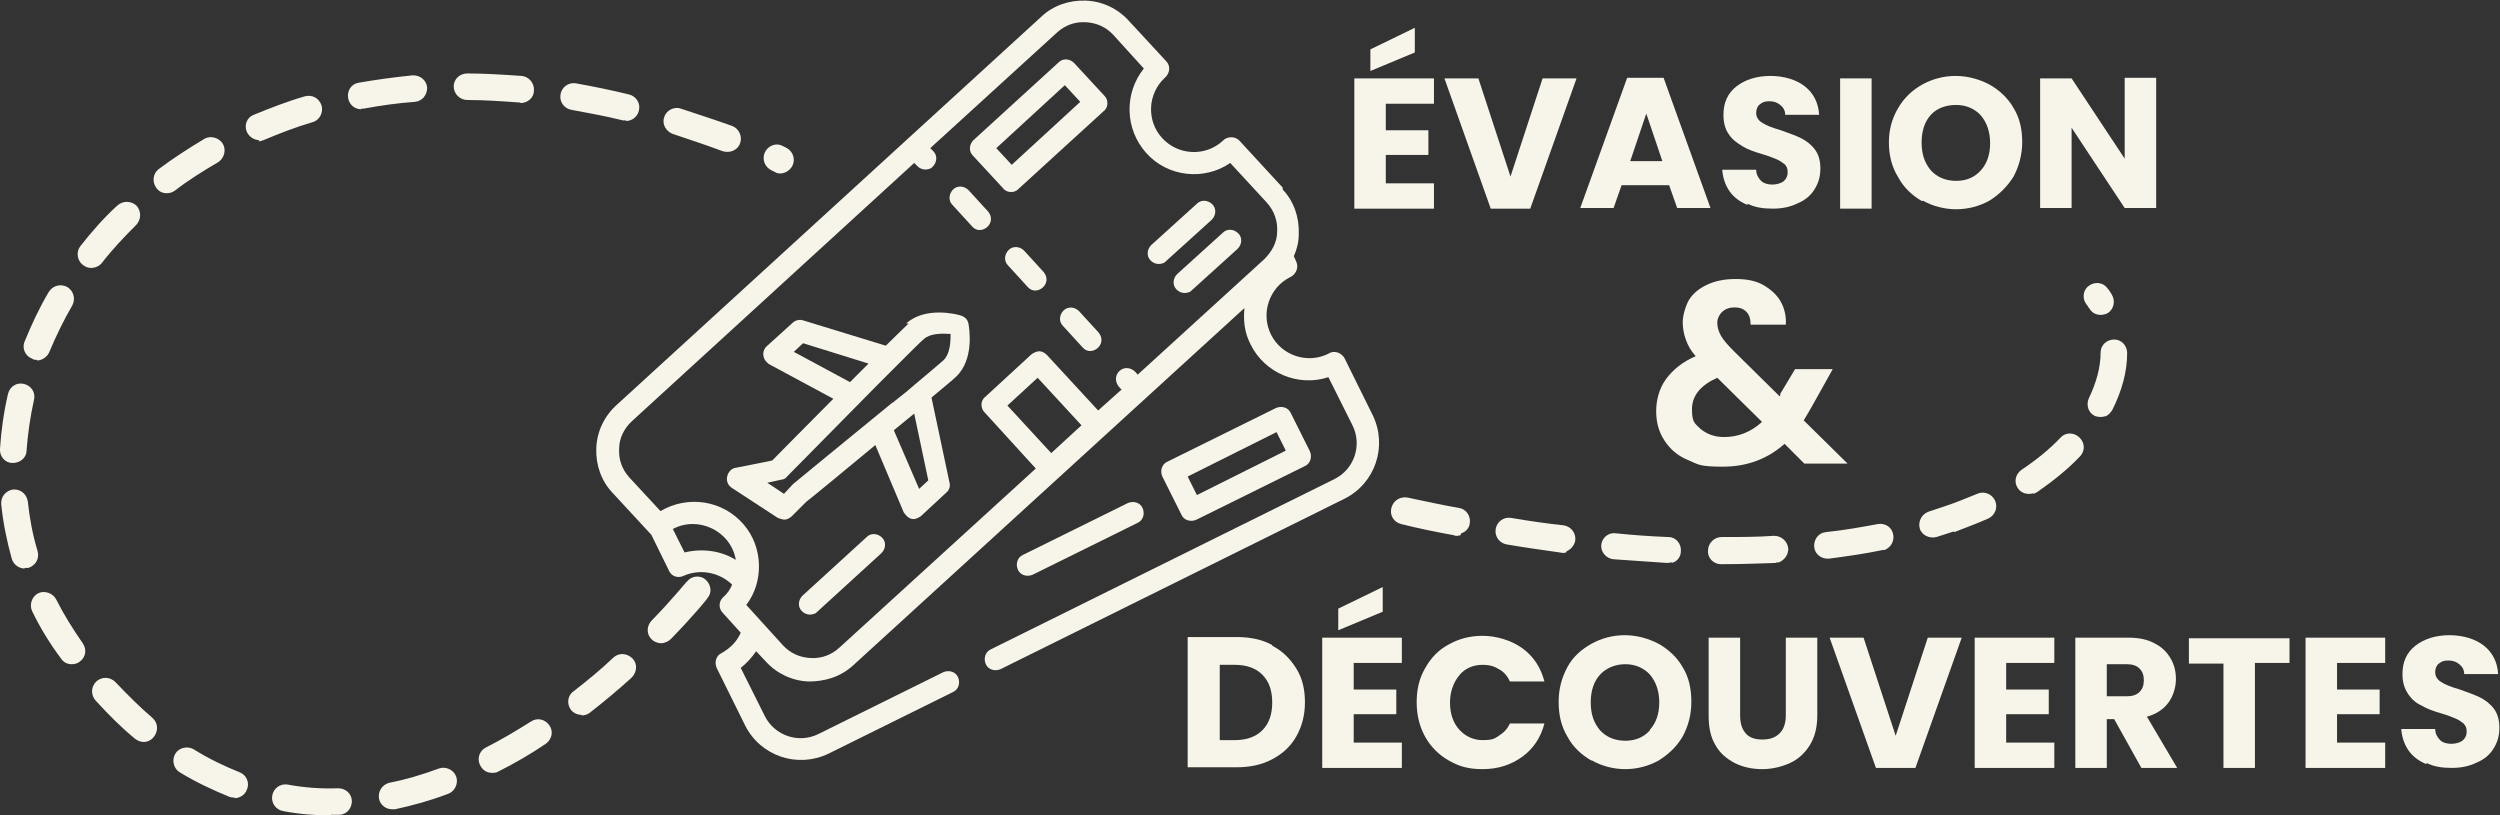 <?xml version="1.0" encoding="UTF-8"?>
<svg id="Calque_2" xmlns="http://www.w3.org/2000/svg" version="1.1" viewBox="0 0 405 132.1">
  <rect x="0" y="0" width="405" height="132.1" fill="#333333" stroke="none"/>
  <!-- Generator: Adobe Illustrator 29.1.0, SVG Export Plug-In . SVG Version: 2.1.0 Build 142)  -->
  <defs>
    <style>
      .st0 {
        fill: #f7f4e9;
      }
    </style>
  </defs>
  <g id="Logo">
    <g id="Logo-2">
      <g id="Illustration">
        <g id="Billets">
          <g>
            <path class="st0" d="M207.8,30.4l-7-7.6c-.5-.6-1.8-.9-2.7,0-2.8,2.6-7.2,2.4-9.8-.4-2.6-2.8-2.4-7.2.4-9.8.6-.5,1.1-1.6.3-2.6l-6.1-6.6c-1.8-2-4.3-3.2-7-3.3-2.7-.1-5.3.8-7.2,2.6l-68.8,62.9c-2,1.8-3.2,4.3-3.3,7-.1,2.7.8,5.3,2.6,7.2l6.1,6.6c0,0,.1.1.2.2l2.9,5.9c.4.9,1.5,1.2,2.3.8,2.7-1.2,5.8-.6,7.9,1.4-.3.8-.8,1.5-1.5,2.1-.7.7-.7,1.8,0,2.5l2.9,3.2c-.6,1.4-1.7,2.5-3.1,3.3-.9.4-1.2,1.5-.8,2.4l4.6,9.3c2.5,5,8.5,7,13.5,4.6l20.2-10c.9-.4,1.2-1.5.8-2.4s-1.5-1.2-2.4-.8l-20.2,10c-3.2,1.6-7.1.3-8.7-2.9l-3.9-7.8c1-.8,1.8-1.7,2.5-2.7l1.5,1.6c1.8,2,4.3,3.2,7,3.3,2.4,0,5-.6,7.2-2.6l63.4-57.9c-.2,2,0,4,1,5.9,2.3,4.7,7.8,6.9,12.6,5.3l3.9,7.8c1.6,3.2.3,7.1-2.9,8.7l-55.7,27.6c-.9.4-1.2,1.5-.8,2.4s1.5,1.2,2.4.8l55.7-27.6c5-2.5,7-8.5,4.6-13.5l-4.6-9.3c-.4-.7-1.5-1.4-2.6-.7-3.4,1.7-7.6.3-9.3-3.1s-.3-7.6,3.1-9.3c.7-.3,1.5-1.3,1-2.5l-.4-.9c.5-1.1.8-2.3.8-3.6.1-2.7-.8-5.3-2.6-7.2h0ZM110.9,89.5l-1.9-3.8c4.1-2.2,9.4.3,10.2,5-2.4-1.5-5.5-1.9-8.3-1.2h0ZM163.2,65.7l4.9-4.5,7.1,7.7-4.9,4.5-7.1-7.7ZM206.9,37.5c0,1.8-.9,3.3-2.1,4.5l-20.5,18.7c-1.9-2.7-5.1.3-2.6,2.4l-3.8,3.4-8.3-9c-.3-.3-.8-.6-1.2-.6s-.9.2-1.3.5l-7.5,6.9c-.4.3-.6.8-.6,1.2s.1.9.5,1.3l8.3,9.1-31.8,29c-1.3,1.2-2.9,1.8-4.7,1.7s-3.3-.8-4.5-2.1l-5.9-6.5c2.9-3.8,2.7-9.4-.4-13-3.4-4-9.1-4.8-13.5-2.2l-5-5.4c-1.2-1.3-1.8-2.9-1.7-4.7,0-1.7.8-3.3,2.1-4.5l45.7-41.8.5.5c.6.6,1.4.7,2.1.4.1,0,.3-.2.4-.3.7-.7.8-1.8.1-2.5l-.5-.5,20.5-18.7c1.3-1.2,2.9-1.8,4.7-1.7s3.3.8,4.5,2.1l4.9,5.4c-3.2,4-3.1,9.8.4,13.7s9.4,4.5,13.6,1.6l5.9,6.4c1.2,1.3,1.8,3,1.7,4.7h0Z"/>
            <path class="st0" d="M160.1,34.3l-3.2-3.5c-.7-.7-1.8-.8-2.5-.1-.7.7-.8,1.8-.1,2.5l3.2,3.5c1.4,1.6,4.1-.5,2.6-2.4h0Z"/>
            <path class="st0" d="M169.1,44.1l-3.2-3.5c-.7-.7-1.8-.8-2.5-.1-.7.7-.8,1.8-.1,2.5l3.2,3.5c1.4,1.6,4.1-.5,2.6-2.4h0Z"/>
            <path class="st0" d="M174.8,50.4c-.7-.7-1.8-.8-2.5-.1-.7.7-.8,1.8-.1,2.5l3.2,3.5c1.4,1.6,4.1-.5,2.6-2.4l-3.2-3.5h0Z"/>
            <path class="st0" d="M179.4,16.8c0-.5-.1-.9-.5-1.3l-4.9-5.3c-.7-.7-1.8-.8-2.5-.1l-13.8,12.6c-.7.7-.8,1.8-.1,2.5l4.9,5.3c.3.4.8.6,1.2.6.3,0,.6,0,.9-.2.1,0,.3-.2.4-.3l13.8-12.6c.4-.3.6-.8.6-1.2h0ZM163.9,26.7l-2.5-2.7,11.1-10.2,2.5,2.7-11.1,10.2Z"/>
            <path class="st0" d="M188.9,42.3l7.4-6.7c.7-.7.8-1.8.1-2.5-.7-.7-1.8-.8-2.5-.1l-7.4,6.7c-.7.7-.8,1.8-.1,2.5.6.6,1.4.7,2.1.4.1,0,.3-.2.4-.3h0Z"/>
            <path class="st0" d="M198.1,37.7l-7.4,6.7c-.7.7-.8,1.8-.1,2.5.6.6,1.4.7,2.1.4.1,0,.3-.2.4-.3l7.4-6.7c.7-.7.8-1.8.1-2.5-.7-.7-1.8-.8-2.5-.1h0Z"/>
            <path class="st0" d="M140.4,87l-10.4,9.5c-.7.7-.8,1.8-.1,2.5.6.6,1.4.7,2.1.4.1,0,.3-.2.4-.3l10.4-9.5c.7-.7.8-1.8.1-2.5-.7-.7-1.8-.8-2.5-.1h0Z"/>
            <path class="st0" d="M211.4,75.5c.9-.4,1.2-1.5.8-2.4l-3.1-6.2c-.4-.9-1.5-1.2-2.4-.8l-17.6,8.7c-.9.4-1.2,1.5-.8,2.4l3.1,6.2c.4.9,1.5,1.2,2.4.8,0,0,17.6-8.7,17.6-8.7ZM192.4,77.2l14.4-7.2,1.5,3-14.4,7.2-1.5-3Z"/>
            <path class="st0" d="M184.3,84.7c.9-.4,1.2-1.5.8-2.4s-1.5-1.2-2.4-.8l-17,8.4c-.9.4-1.2,1.5-.8,2.4s1.5,1.2,2.4.8l17-8.4Z"/>
            <path class="st0" d="M147.2,52.4c-.5.5-1.9,1.8-3.7,3.6l-13.4-4.1c-.6-.2-1.3,0-1.7.4l-4.2,3.8c-.7.6-.9,2,.4,2.9l10.4,5.6c-4.4,4.4-8.6,8.7-9.9,10l-6,1.2c-1.2.2-2,2.2-.6,3.2l7.5,4.9c.7.2,1.2.6,2.2-.2l2.4-2.4c.8-.6,5.9-4.8,11.2-9.2l4.6,10.9c.5.7,1.3,1.7,2.8.6l4.1-3.8c.5-.4.7-1.1.5-1.7l-2.9-13.7c1.9-1.6,3.4-2.8,3.9-3.3,3.1-2.8,2.2-8,2.1-8.6-.1-.7-.6-1.2-1.3-1.4-.6-.2-5.7-1.5-8.8,1.3h0ZM128.6,57l1.5-1.4,10.6,3.3c-1,1-2,2-3,3l-9.1-4.9h0ZM150.4,77.8l-1.5,1.4-4.1-9.5c1.1-.9,2.3-1.9,3.3-2.7l2.3,10.9h0ZM152.8,58.4c-.6.5-2.3,2-4.6,3.9h0c-.9.8-2,1.7-3.3,2.7,0,0-.1.1-.2.2,0,0,0,0-.1,0-7.1,5.8-16,13.1-16.1,13.2,0,0,0,0-.1.1l-1.4,1.5-2.7-1.8,2.3-.5c.3,0,.7-.2.9-.5.1-.1,8.2-8.3,14.6-14.8.2-.2.4-.4.6-.6,0,0,0,0,0,0,1-1,1.9-1.9,2.7-2.7h0c2.1-2.1,3.7-3.7,4.3-4.2,1-.9,2.9-.9,4.3-.8,0,1.3-.1,3.2-1.1,4.2h0Z"/>
          </g>
        </g>
        <g id="Pointillés">
          <path class="st0" d="M316.5,86.1c-.9.3-1.9.6-2.8.9-1.1.3-2.4-.3-2.7-1.4s.3-2.3,1.4-2.7c.9-.3,1.8-.6,2.7-.9,1.8-.6,3.5-1.3,5.2-2,1.1-.5,2.4,0,2.9,1.1s0,2.4-1.1,2.9c-1.8.8-3.7,1.5-5.5,2.2ZM305.3,89.1c0,0-.2,0-.3,0-2.8.6-5.7,1-8.7,1.4-1.2.1-2.3-.7-2.4-1.9-.1-1.2.7-2.3,1.9-2.4,2.9-.3,5.7-.8,8.4-1.3,1.2-.2,2.3.5,2.5,1.7.2,1.1-.4,2.1-1.4,2.5h0ZM329.4,79.9c-.9.3-2,0-2.5-.8-.7-1-.4-2.3.6-3,2.4-1.6,4.5-3.3,6.3-5.2.8-.9,2.2-.9,3.1,0s.9,2.2,0,3.1c-2,2.1-4.4,4-7,5.8-.2,0-.3.2-.5.2h0ZM288.2,91.1c-.2,0-.4,0-.6.1-2.8.1-5.8.2-8.8.2-1.2,0-2.2-1-2.1-2.2,0-1.2,1-2.2,2.2-2.2,2.9,0,5.8,0,8.5-.2,1.2,0,2.2.9,2.3,2.1,0,1-.6,1.8-1.5,2.2h0ZM341.1,67.4c-.5.2-1.1.2-1.7,0-1.1-.5-1.5-1.8-1-2.9,1.2-2.5,1.9-5,1.9-7.4,0-1.2,1-2.1,2.2-2.1s2.1,1,2.1,2.2c0,3.1-.9,6.2-2.4,9.2-.3.5-.7.9-1.2,1.1h0ZM270.9,91.1c-.3,0-.5.1-.8.1-2.8-.2-5.8-.4-8.7-.6-1.2-.1-2.1-1.2-2-2.3.1-1.2,1.2-2.1,2.4-1.9,2.9.3,5.8.5,8.5.6,1.2,0,2.1,1.1,2,2.3,0,.9-.6,1.7-1.5,1.9ZM253.7,89.5c-.3.1-.6.1-1,0-2.8-.4-5.7-.8-8.6-1.3-1.2-.2-2-1.3-1.8-2.5s1.3-2,2.5-1.8c2.9.5,5.7.9,8.5,1.2,1.2.2,2,1.2,1.9,2.4-.1.8-.7,1.5-1.4,1.8h0ZM341,50.9c-.9.3-2,0-2.5-.9-.2-.2-.3-.5-.5-.7-.7-.9-.6-2.3.4-3,.9-.7,2.3-.6,3,.4.3.3.5.7.7,1,.6,1,.4,2.3-.6,3-.1,0-.3.2-.5.2h0ZM236.6,86.7c-.4.1-.7.2-1.1,0-2.8-.5-5.7-1.1-8.5-1.8-1.2-.3-1.9-1.4-1.6-2.6.3-1.2,1.4-1.9,2.6-1.7,2.8.6,5.6,1.2,8.4,1.7,1.2.2,1.9,1.4,1.7,2.5-.1.8-.7,1.4-1.4,1.6h0Z"/>
          <path class="st0" d="M53.7,132.1c-2.6,0-5.2-.2-7.8-.7-1.2-.2-2-1.3-1.8-2.5.2-1.2,1.3-2,2.5-1.8,2.7.5,5.4.7,8.2.6,1.2,0,2.2.9,2.2,2.1s-.9,2.2-2.1,2.2c-.4,0-.8,0-1.3,0ZM63.5,131.1c-1,0-1.9-.7-2.1-1.7-.2-1.2.5-2.3,1.7-2.6,2.6-.5,5.3-1.3,8-2.3,1.1-.4,2.4.2,2.8,1.3.4,1.1-.2,2.4-1.3,2.8-2.9,1.1-5.8,1.9-8.6,2.5-.2,0-.3,0-.4,0h0ZM38,129.2c-.3,0-.5,0-.8-.1-2.7-1.1-5.5-2.4-8.1-4-1-.6-1.3-2-.7-3,.6-1,2-1.3,3-.7,2.4,1.5,4.9,2.7,7.4,3.7,1.1.4,1.7,1.7,1.2,2.8-.3.9-1.2,1.4-2,1.4h0ZM79.7,125.2c-.8,0-1.5-.4-1.9-1.2-.6-1.1-.1-2.4.9-2.9,2.4-1.2,4.9-2.7,7.3-4.2,1-.7,2.3-.4,3,.6s.4,2.3-.6,3c-2.5,1.7-5.1,3.2-7.7,4.5-.3.2-.7.2-1,.2h0ZM23.3,120.2c-.5,0-1-.2-1.4-.5-2.2-1.8-4.3-3.9-6.4-6.2-.8-.9-.8-2.2.1-3.1.9-.8,2.2-.8,3.1.1,2,2.1,4,4.1,6,5.8.9.8,1,2.1.2,3.1-.4.5-1,.8-1.6.8h0ZM94.2,115.8c-.7,0-1.3-.3-1.7-.8-.7-.9-.6-2.3.4-3,2.2-1.7,4.4-3.5,6.5-5.5.9-.8,2.2-.7,3.1.2.8.9.7,2.2-.2,3.1-2.2,2-4.5,3.9-6.8,5.7-.4.3-.9.4-1.3.4h0ZM11.6,107.6c-.7,0-1.3-.3-1.7-.9-1.8-2.4-3.4-5-4.7-7.7-.5-1.1,0-2.4,1-2.9s2.4,0,2.9,1c1.2,2.4,2.7,4.8,4.3,7.1.7,1,.5,2.3-.5,3-.4.3-.8.4-1.3.4ZM107.1,104.2c-.5,0-1.1-.2-1.5-.6-.9-.8-.9-2.2,0-3.1,3.6-3.7,5.6-6.3,5.7-6.3.7-.9,2.1-1.1,3-.3s1.1,2.1.3,3c0,.1-2.2,2.8-5.9,6.6-.4.4-1,.7-1.6.7h0ZM4,92.1c-.9,0-1.8-.6-2.1-1.6-.8-2.9-1.4-5.8-1.7-8.8-.1-1.2.7-2.2,1.9-2.4,1.2-.1,2.2.7,2.4,1.9.3,2.8.8,5.5,1.6,8.1.3,1.2-.3,2.3-1.5,2.7-.2,0-.4,0-.6,0h0ZM2.2,75h-.2c-1.2,0-2.1-1.1-2-2.3.2-3,.6-5.9,1.3-8.9.3-1.2,1.4-1.9,2.6-1.6,1.2.3,1.9,1.4,1.6,2.6-.6,2.7-1,5.5-1.2,8.2,0,1.1-1,2-2.2,2h0ZM6,58.3c-.3,0-.5,0-.8-.2-1.1-.4-1.7-1.7-1.2-2.8,1.1-2.7,2.4-5.5,3.9-8,.6-1,1.9-1.4,3-.8,1,.6,1.4,1.9.8,3-1.4,2.4-2.6,4.9-3.7,7.5-.3.8-1.2,1.4-2,1.4h0ZM14.7,43.4c-.5,0-.9-.2-1.3-.5-.9-.7-1.1-2.1-.4-3,1.8-2.3,3.8-4.6,6-6.6.9-.8,2.2-.8,3.1,0,.8.9.8,2.2,0,3.1-2,2-3.9,4-5.6,6.2-.4.5-1.1.8-1.7.8h0ZM27,31.3c-.7,0-1.3-.3-1.7-.9-.7-1-.5-2.3.4-3,2.4-1.8,4.9-3.4,7.4-4.9,1-.6,2.4-.2,3,.8.6,1,.2,2.4-.8,3-2.4,1.4-4.8,2.9-7,4.6-.4.3-.9.4-1.3.4h0ZM126.5,28.1c-.3,0-.6,0-.9-.2l-.6-.3c-1.1-.5-1.6-1.8-1.1-2.9.5-1.1,1.8-1.6,2.8-1.1l.6.3c1.1.5,1.6,1.8,1.1,2.9-.4.8-1.2,1.3-2,1.3h0ZM117.9,24.6c-.2,0-.5,0-.8-.1-2.7-1-5.4-1.9-8.1-2.8-1.1-.4-1.8-1.6-1.4-2.7.3-1.1,1.6-1.8,2.7-1.4,2.7.9,5.5,1.8,8.3,2.8,1.1.4,1.7,1.7,1.3,2.8-.3.9-1.2,1.4-2,1.4h0ZM42,22.7c-.8,0-1.6-.5-2-1.3-.5-1.1,0-2.4,1.1-2.8,2.7-1.1,5.5-2.2,8.3-3,1.2-.3,2.3.3,2.7,1.5.3,1.1-.3,2.4-1.5,2.7-2.7.8-5.3,1.8-7.9,2.9-.3.1-.6.2-.8.2h0ZM101.4,19.5c-.2,0-.3,0-.5,0-2.8-.7-5.6-1.2-8.3-1.7-1.2-.2-2-1.3-1.8-2.5.2-1.2,1.3-2,2.5-1.8,2.8.5,5.7,1.1,8.6,1.8,1.2.3,1.9,1.5,1.6,2.6-.2,1-1.1,1.7-2.1,1.7h0ZM58.5,17.7c-1,0-1.9-.7-2.1-1.8-.2-1.2.5-2.3,1.7-2.5,2.9-.5,5.8-.9,8.8-1.2,1.2,0,2.2.8,2.3,2,0,1.2-.8,2.2-2,2.3-2.8.2-5.6.6-8.3,1.1-.1,0-.3,0-.4,0h0ZM84.3,16.6h-.2c-2.8-.2-5.7-.4-8.4-.4-1.2,0-2.2-1-2.2-2.2,0-1.2,1-2.1,2.2-2.1h0c2.9,0,5.9.2,8.8.4,1.2.1,2.1,1.2,2,2.4,0,1.1-1,2-2.2,2h0Z"/>
        </g>
      </g>
      <g id="Textes">
        <g id="_Évasion">
          <g>
            <path class="st0" d="M224.5,16.8v4.3h6.9v4h-6.9v4.6h7.8v4.1h-12.9V12.7h12.9v4.1h-7.8ZM229.2,8.5l-7.2,3v-3.5l7.2-3.5v4Z"/>
            <path class="st0" d="M255.4,12.7l-7.5,21.1h-6.4l-7.5-21.1h5.5l5.2,15.9,5.2-15.9s5.4,0,5.4,0Z"/>
            <path class="st0" d="M270.6,30h-7.9l-1.3,3.7h-5.4l7.6-21.1h5.9l7.6,21.1h-5.4s-1.3-3.7-1.3-3.7ZM269.3,26.1l-2.6-7.7-2.6,7.7h5.2,0Z"/>
            <path class="st0" d="M283.1,33.2c-1.2-.5-2.2-1.2-2.9-2.2s-1.1-2.2-1.2-3.5h5.5c0,.8.4,1.4.8,1.8s1.1.6,1.8.6,1.4-.2,1.8-.5.7-.8.7-1.5-.2-1-.5-1.3c-.4-.3-.8-.6-1.3-.8s-1.2-.5-2.2-.8c-1.4-.4-2.5-.8-3.3-1.3s-1.6-1-2.2-1.9c-.6-.8-.9-1.9-.9-3.2,0-2,.7-3.5,2.1-4.6,1.4-1.1,3.3-1.7,5.5-1.7s4.2.6,5.6,1.7c1.4,1.1,2.2,2.7,2.3,4.6h-5.5c0-.7-.3-1.2-.8-1.6s-1-.6-1.8-.6-1.1.2-1.5.5-.6.8-.6,1.4.3,1.2,1,1.6c.6.4,1.6.8,3,1.2,1.4.5,2.5.9,3.3,1.3s1.6,1,2.2,1.8c.6.8.9,1.8.9,3.1s-.3,2.3-.9,3.3c-.6,1-1.5,1.8-2.7,2.3-1.2.6-2.5.9-4.1.9s-2.9-.2-4.1-.8h0Z"/>
            <path class="st0" d="M303.2,12.7v21.1h-5.1V12.7h5.1Z"/>
            <path class="st0" d="M311.4,32.6c-1.6-.9-3-2.2-3.9-3.9-1-1.6-1.5-3.5-1.5-5.6s.5-3.9,1.5-5.6,2.3-2.9,3.9-3.8,3.5-1.4,5.4-1.4,3.8.5,5.5,1.4c1.6.9,3,2.2,3.9,3.8,1,1.6,1.4,3.5,1.4,5.5s-.5,3.9-1.4,5.6c-1,1.6-2.3,2.9-3.9,3.9-1.6.9-3.5,1.4-5.4,1.4s-3.8-.5-5.4-1.4h0ZM320.9,27.6c1-1.1,1.5-2.6,1.5-4.4s-.5-3.3-1.5-4.5c-1-1.1-2.4-1.7-4-1.7s-3.1.5-4.1,1.6c-1,1.1-1.5,2.6-1.5,4.5s.5,3.3,1.5,4.5c1,1.1,2.4,1.7,4.1,1.7s3-.6,4-1.7Z"/>
            <path class="st0" d="M349.3,33.7h-5.1l-8.6-13v13h-5.1V12.7h5.1l8.6,13v-13.1h5.1v21.1Z"/>
          </g>
        </g>
        <g id="Découvertes">
          <g>
            <path class="st0" d="M206.1,104.6c1.7.9,2.9,2.1,3.9,3.7s1.4,3.4,1.4,5.5-.5,3.9-1.4,5.5c-.9,1.6-2.2,2.8-3.9,3.7-1.7.9-3.6,1.3-5.8,1.3h-7.9v-21.1h7.9c2.2,0,4.2.4,5.8,1.3h0ZM204.5,118.3c1.1-1.1,1.6-2.6,1.6-4.5s-.5-3.4-1.6-4.5-2.6-1.6-4.5-1.6h-2.4v12.2h2.4c1.9,0,3.4-.5,4.5-1.6Z"/>
            <path class="st0" d="M219.3,107.4v4.3h6.9v4h-6.9v4.6h7.8v4.1h-12.9v-21.1h12.9v4.1s-7.8,0-7.8,0ZM224,99.1l-7.2,3v-3.5l7.2-3.5v4Z"/>
            <path class="st0" d="M230.9,108.2c.9-1.6,2.1-2.9,3.8-3.8,1.6-.9,3.4-1.4,5.5-1.4s4.6.7,6.4,2,3,3.1,3.6,5.4h-5.6c-.4-.9-1-1.6-1.8-2-.8-.5-1.6-.7-2.6-.7-1.6,0-2.9.6-3.8,1.7s-1.5,2.6-1.5,4.4.5,3.3,1.5,4.4c1,1.1,2.3,1.7,3.8,1.7s1.9-.2,2.6-.7c.8-.5,1.4-1.1,1.8-2h5.6c-.6,2.3-1.8,4.1-3.6,5.4-1.8,1.3-3.9,2-6.4,2s-3.9-.5-5.5-1.4-2.9-2.2-3.8-3.8c-.9-1.6-1.4-3.5-1.4-5.6s.4-3.9,1.4-5.6h0Z"/>
            <path class="st0" d="M257.8,123.2c-1.6-.9-3-2.2-3.9-3.9-1-1.7-1.4-3.5-1.4-5.6s.5-3.9,1.4-5.6,2.3-2.9,3.9-3.8,3.5-1.4,5.4-1.4,3.8.5,5.5,1.4c1.6.9,3,2.2,3.9,3.8,1,1.6,1.4,3.5,1.4,5.6s-.5,3.9-1.4,5.6c-1,1.7-2.3,2.9-3.9,3.9-1.6.9-3.5,1.4-5.4,1.4s-3.8-.5-5.4-1.4h0ZM267.3,118.2c1-1.1,1.5-2.6,1.5-4.4s-.5-3.3-1.5-4.5c-1-1.1-2.4-1.7-4-1.7s-3.1.6-4.1,1.7c-1,1.1-1.5,2.6-1.5,4.5s.5,3.3,1.5,4.5c1,1.1,2.4,1.7,4.1,1.7s3-.6,4-1.7Z"/>
            <path class="st0" d="M281.9,103.3v12.6c0,1.3.3,2.2.9,2.9s1.5,1,2.7,1,2.1-.3,2.8-1,1-1.7,1-2.9v-12.6h5.1v12.6c0,1.9-.4,3.5-1.2,4.8-.8,1.3-1.9,2.3-3.2,2.9s-2.9,1-4.5,1-3.1-.3-4.5-1c-1.3-.7-2.4-1.6-3.1-2.9-.8-1.3-1.1-2.9-1.1-4.8v-12.6h5.1Z"/>
            <path class="st0" d="M317.8,103.3l-7.5,21.1h-6.4l-7.5-21.1h5.5l5.2,15.9,5.2-15.9h5.4Z"/>
            <path class="st0" d="M325,107.4v4.3h6.9v4h-6.9v4.6h7.8v4.1h-12.9v-21.1h12.9v4.1s-7.8,0-7.8,0Z"/>
            <path class="st0" d="M346.9,124.4l-4.4-7.9h-1.2v7.9h-5.1v-21.1h8.6c1.7,0,3.1.3,4.2.9,1.2.6,2,1.4,2.6,2.4s.9,2.1.9,3.4-.4,2.7-1.2,3.8-2,1.9-3.5,2.3l4.9,8.3h-5.8,0ZM341.3,112.8h3.2c.9,0,1.6-.2,2.1-.7s.7-1.1.7-1.9-.2-1.4-.7-1.9-1.2-.7-2.1-.7h-3.2v5.2Z"/>
            <path class="st0" d="M370.9,103.3v4.1h-5.6v17h-5.1v-16.9h-5.6v-4.1h16.3,0Z"/>
            <path class="st0" d="M378.6,107.4v4.3h6.9v4h-6.9v4.6h7.8v4.1h-12.9v-21.1h12.9v4.1s-7.8,0-7.8,0Z"/>
            <path class="st0" d="M393.1,123.8c-1.2-.5-2.2-1.2-2.9-2.2s-1.1-2.2-1.2-3.5h5.5c0,.8.4,1.4.8,1.8s1.1.6,1.8.6,1.4-.2,1.8-.5.7-.8.7-1.5-.2-.9-.5-1.3c-.4-.3-.8-.6-1.3-.8-.5-.2-1.2-.5-2.2-.8-1.4-.4-2.5-.8-3.3-1.3-.9-.4-1.6-1-2.2-1.9s-.9-1.9-.9-3.2c0-2,.7-3.5,2.1-4.6s3.3-1.7,5.5-1.7,4.2.6,5.6,1.7c1.4,1.1,2.2,2.7,2.3,4.6h-5.5c0-.7-.3-1.2-.8-1.6s-1-.6-1.8-.6-1.1.2-1.5.5-.6.8-.6,1.4.3,1.2,1,1.6c.6.4,1.6.8,3,1.2,1.4.5,2.5.9,3.3,1.3s1.6,1,2.2,1.8c.6.8.9,1.8.9,3.1s-.3,2.3-.9,3.3c-.6,1-1.5,1.8-2.7,2.3-1.2.6-2.5.9-4.1.9s-2.9-.2-4.1-.8h0Z"/>
          </g>
        </g>
        <g id="_x26_">
          <path class="st0" d="M292.3,75.1l-3.2-3.2c-2.7,2.4-6,3.7-10,3.7s-4-.4-5.7-1.1-2.9-1.8-3.8-3.2c-.9-1.4-1.3-2.9-1.3-4.7s.5-3.7,1.6-5.2c1.1-1.5,2.7-2.8,4.8-3.7-.8-.9-1.3-1.8-1.6-2.7-.3-.8-.5-1.8-.5-2.8s.4-2.5,1-3.6c.7-1.1,1.7-1.9,3-2.5,1.3-.6,2.8-.9,4.6-.9s3.3.3,4.5,1,2.2,1.6,2.8,2.7c.6,1.1.9,2.4.8,3.7h-5.7c0-.9-.2-1.6-.7-2.1-.5-.5-1.1-.7-1.9-.7s-1.4.2-2,.7c-.5.5-.8,1.1-.8,1.8s.2,1.4.6,2.1,1.1,1.5,2.1,2.5l7.4,7.3c0,0,.1-.1.1-.2s0-.1,0-.2l2.4-4h6.1l-2.9,5.2c-.6,1.1-1.2,2.1-1.8,3.1l7.1,7h-7.2ZM285.4,68.3l-7.2-7.1c-2.7,1.2-4.1,2.9-4.1,5.1s.5,2.3,1.4,3.2c1,.8,2.2,1.3,3.8,1.3,2.3,0,4.3-.8,6.1-2.4h0Z"/>
        </g>
      </g>
    </g>
  </g>
</svg>